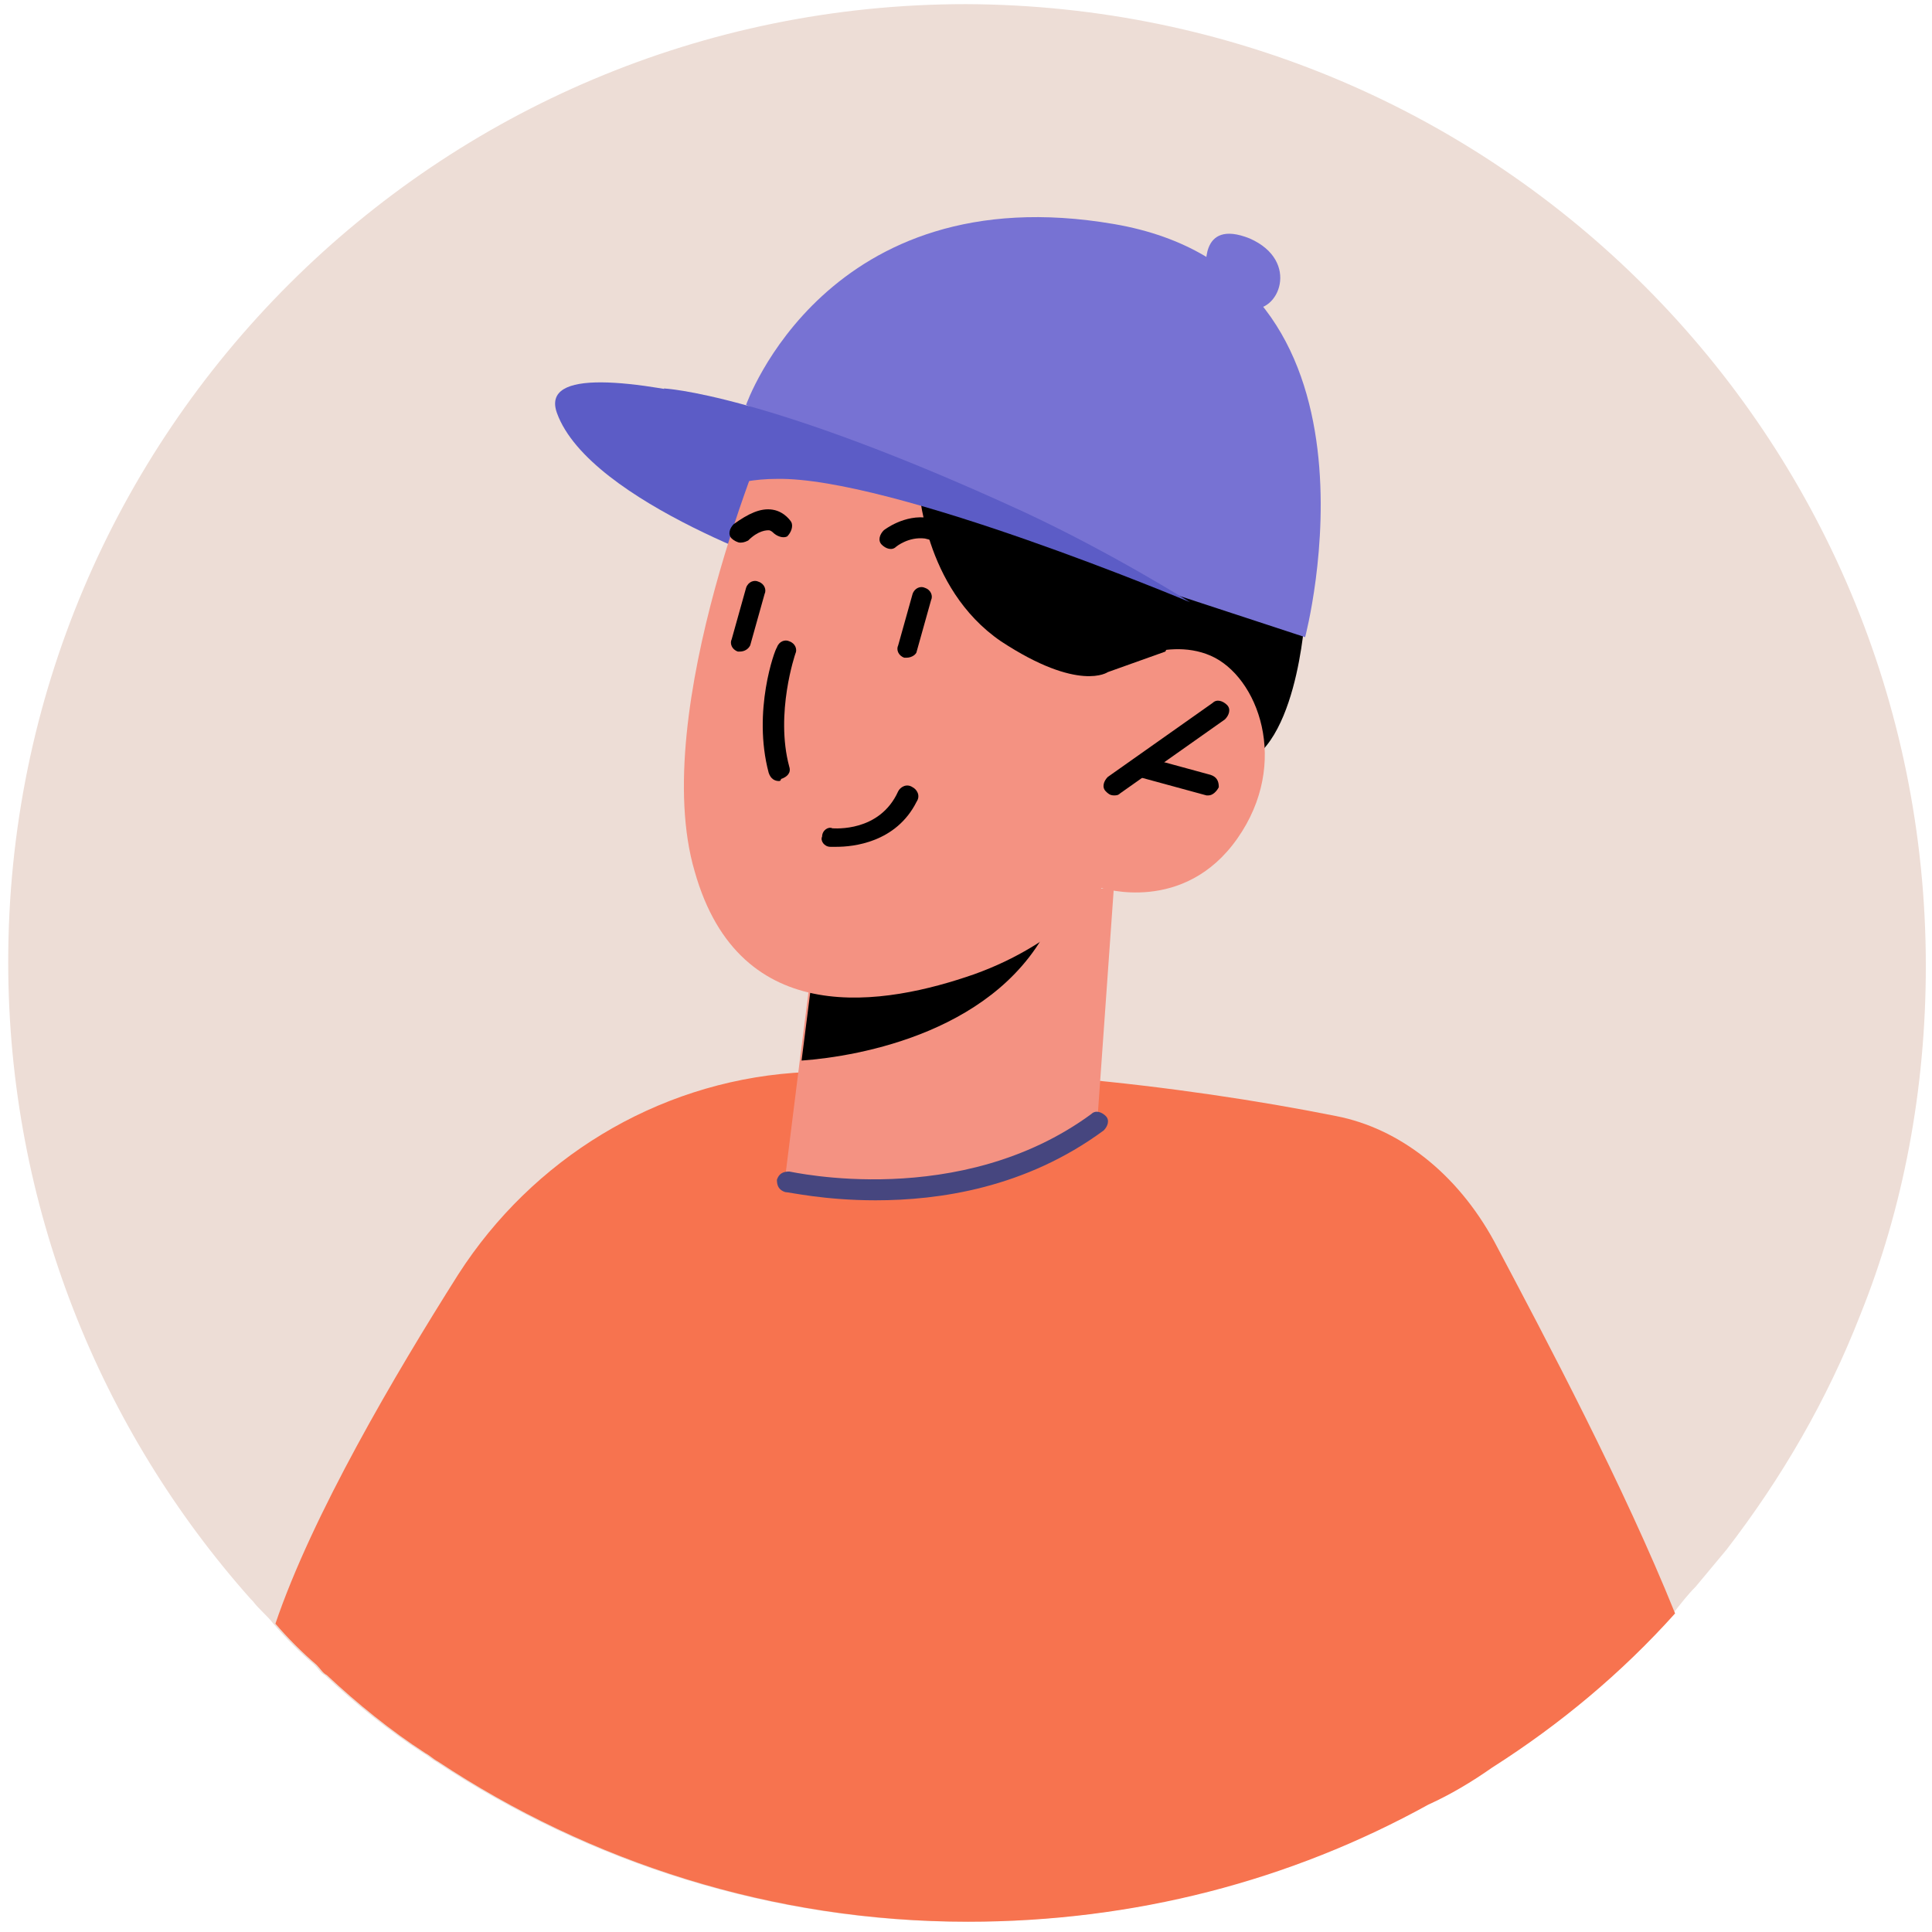 <svg width="94" height="94" viewBox="0 0 94 94" fill="none" xmlns="http://www.w3.org/2000/svg">
<path d="M93.7 47.001C93.7 53.001 92.6 58.801 90.5 64.001C88.9 68.101 86.7 71.901 84 75.401C83.5 76.001 83 76.601 82.5 77.201C82.1 77.601 81.8 78.001 81.4 78.501C78.8 81.401 75.8 83.901 72.5 86.001C71.5 86.701 70.5 87.301 69.4 87.801C62.7 91.501 55.1 93.501 47 93.501C37.5 93.501 28.6 90.601 21.2 85.701C21 85.601 20.8 85.401 20.6 85.301C18.9 84.201 17.3 82.901 15.8 81.501C15.6 81.401 15.5 81.201 15.3 81.001C14.6 80.401 13.9 79.701 13.3 79.001C13 78.601 12.6 78.301 12.3 77.901L12.2 77.801C4.9 69.601 0.4 58.701 0.4 46.801C0.4 21.001 21.3 0.201 47 0.201C72.9 0.301 93.7 21.201 93.7 47.001Z" fill="#EDDDD6"/>
<path d="M81.5 78.5C78.9 81.4 75.9 83.9 72.6 86C71.6 86.7 70.6 87.3 69.5 87.8C62.8 91.5 55.2 93.5 47.1 93.5C37.6 93.5 28.7 90.6 21.3 85.7C21.1 85.6 20.9 85.4 20.7 85.3C19 84.2 17.4 82.9 15.9 81.5C15.7 81.4 15.6 81.2 15.4 81C14.7 80.4 14 79.7 13.4 79C15.2 73.7 19.2 66.9 22.3 62C25.9 56.4 31.9 52.7 38.6 52.2C47.1 51.6 57.5 52.8 65 54.3C68.1 54.9 70.9 57.1 72.7 60.4C75.3 65.3 79 72.3 81.5 78.5Z" fill="#F7734F"/>
<path d="M58.7 13.2C58.7 13.2 58.3 10.601 60.8 11.601C63.3 12.7 62.2 15.3 60.8 15.001C59.3 14.7 58.7 13.2 58.7 13.2Z" fill="#7772D3"/>
<path d="M63.5 29.901C63.5 29.901 63.1 37.001 59.9 37.301C56.7 37.601 52 33.601 52 33.601L54.2 25.601L63.5 29.901Z" fill="black"/>
<path d="M39.1 27.901C39.1 27.901 28.7 24.501 27.1 20.101C25.5 15.701 45.3 22.401 45.3 22.401L39.1 27.901Z" fill="#5C5CC6"/>
<path d="M54.2 43.101L53.4 54.401C53.4 54.401 51.4 57.601 44.8 58.101C39.9 58.501 38.2 57.301 38.2 57.301L38.9 51.701L39.6 46.201L51.4 43.701L54.2 43.101Z" fill="#F49282"/>
<path d="M51.5 43.601C51.5 43.901 51.4 44.301 51.2 44.701C48.7 50.201 41.8 51.401 39 51.601L39.7 46.101L51.5 43.601Z" fill="black"/>
<path d="M37.5 20.701C37.5 20.701 31.5 34.601 33.8 42.401C36 50.201 43.1 48.901 47.4 47.401C51.6 45.901 53.6 43.201 53.6 43.201C53.6 43.201 57.6 44.501 60.2 40.801C62.8 37.101 61.2 32.901 58.9 31.901C56.6 30.901 53.9 32.601 53.9 32.601L56 28.601C55.9 28.601 46.9 8.101 37.5 20.701Z" fill="#F49282"/>
<path d="M54.2 38.7C54 38.7 53.9 38.6 53.8 38.5C53.6 38.3 53.7 38 53.9 37.8L59 34.2C59.2 34 59.5 34.1 59.7 34.3C59.9 34.5 59.8 34.8 59.6 35L54.5 38.6C54.4 38.7 54.3 38.7 54.2 38.7Z" fill="black"/>
<path d="M58.8 38.7H58.7L55.4 37.8C55.1 37.7 55 37.5 55 37.2C55.1 36.9 55.3 36.8 55.6 36.8L58.9 37.7C59.2 37.8 59.3 38 59.3 38.3C59.2 38.5 59 38.7 58.8 38.7Z" fill="black"/>
<path d="M46.8 27.401C46.6 27.401 46.5 27.301 46.4 27.201C46 26.601 45.5 26.301 45 26.201C44.2 26.101 43.6 26.601 43.6 26.601C43.4 26.801 43.1 26.701 42.9 26.5C42.7 26.3 42.8 26 43 25.8C43 25.8 44 25.001 45.2 25.201C46 25.301 46.7 25.801 47.3 26.601C47.5 26.801 47.4 27.101 47.2 27.3C47 27.401 46.9 27.401 46.8 27.401Z" fill="black"/>
<path d="M36 26.4C35.9 26.4 35.7 26.3 35.6 26.2C35.4 26 35.5 25.7 35.7 25.5C36.4 25 37 24.7 37.6 24.8C38.2 24.9 38.5 25.4 38.5 25.4C38.6 25.6 38.5 25.9 38.3 26.1C38.1 26.2 37.8 26.1 37.6 25.9C37.6 25.9 37.5 25.8 37.4 25.8C37.3 25.8 36.9 25.8 36.4 26.3C36.2 26.4 36.1 26.4 36 26.4Z" fill="black"/>
<path d="M37.9 38.001C37.7 38.001 37.5 37.901 37.4 37.601C36.6 34.601 37.7 31.601 37.8 31.501C37.9 31.201 38.2 31.101 38.4 31.201C38.7 31.301 38.8 31.601 38.7 31.801C38.7 31.801 37.7 34.701 38.4 37.301C38.5 37.601 38.3 37.801 38 37.901C38 37.901 38 38.001 37.9 38.001Z" fill="black"/>
<path d="M36 31.701H35.9C35.6 31.601 35.5 31.301 35.6 31.101L36.3 28.601C36.4 28.301 36.7 28.201 36.9 28.301C37.2 28.401 37.3 28.701 37.2 28.901L36.5 31.401C36.4 31.601 36.2 31.701 36 31.701Z" fill="black"/>
<path d="M44.1 32.001H44C43.7 31.901 43.6 31.601 43.7 31.401L44.4 28.901C44.5 28.601 44.8 28.5 45 28.601C45.3 28.701 45.4 29 45.3 29.201L44.6 31.701C44.6 31.8 44.4 32.001 44.1 32.001Z" fill="black"/>
<path d="M36.7 22.701C36.7 22.701 37.5 21.601 40.3 21.601C43.1 21.601 44.7 23.601 44.7 23.601C44.7 23.601 44.9 28.601 48.7 31.201C52.5 33.701 53.9 32.701 53.9 32.701L56.7 31.701L58.7 27.701L50.8 19.101L41.4 15.101L36.7 20.301V22.701Z" fill="black"/>
<path d="M40.7 41.201C40.5 41.201 40.4 41.201 40.4 41.201C40.1 41.201 39.9 40.901 40 40.701C40 40.401 40.3 40.201 40.5 40.301C40.6 40.301 42.8 40.501 43.7 38.501C43.8 38.301 44.1 38.101 44.4 38.301C44.6 38.401 44.8 38.701 44.6 39.001C43.6 41.001 41.5 41.201 40.7 41.201Z" fill="black"/>
<path d="M36.3 19.701C36.3 19.701 40.2 8.501 54.2 10.901C68.2 13.301 63.5 31.001 63.5 31.001L57.1 28.901L36.3 19.701Z" fill="#7772D3"/>
<path d="M32.3 18.9C32.3 18.9 37.2 19.1 49.8 24.9C54.1 26.9 57.9 29.3 57.9 29.3C57.9 29.3 43.4 23.2 37.8 23.3C35.6 23.3 34.2 24.1 34.2 24.1L32.3 18.9Z" fill="#5C5CC6"/>
<path d="M42.6 58.4C40.1 58.4 38.4 58 38.2 58C37.9 57.9 37.8 57.7 37.8 57.4C37.9 57.1 38.1 57 38.4 57C38.5 57 46.7 58.9 53.1 54.2C53.3 54 53.6 54.1 53.8 54.3C54 54.5 53.9 54.8 53.7 55C49.9 57.8 45.7 58.4 42.6 58.4Z" fill="#46467F"/>
</svg>
